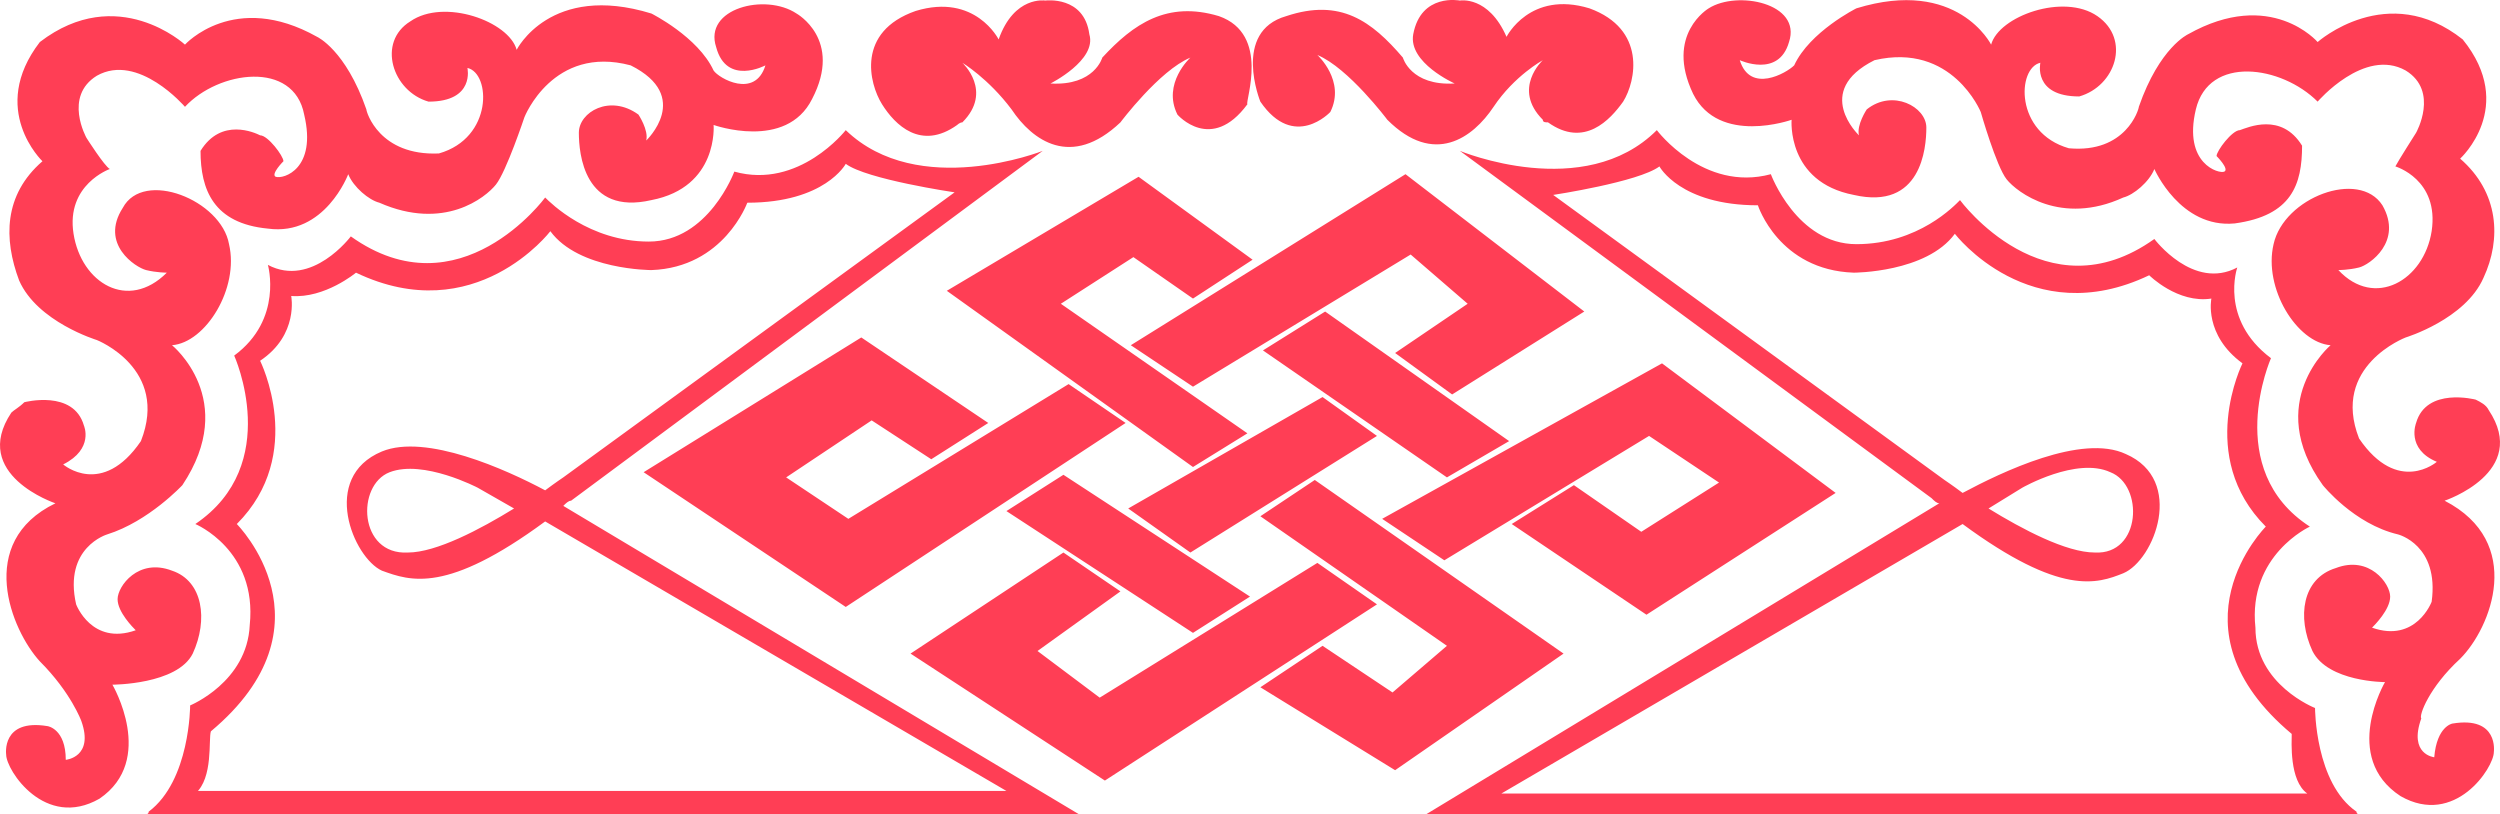 <?xml version="1.0" encoding="utf-8"?>
<!-- Generator: Adobe Illustrator 17.0.0, SVG Export Plug-In . SVG Version: 6.00 Build 0)  -->
<!DOCTYPE svg PUBLIC "-//W3C//DTD SVG 1.1//EN" "http://www.w3.org/Graphics/SVG/1.1/DTD/svg11.dtd">
<svg version="1.1" id="图层_1" xmlns="http://www.w3.org/2000/svg" xmlns:xlink="http://www.w3.org/1999/xlink" x="0px" y="0px"
	 width="395.151px" height="128.701px" viewBox="0 0 395.151 128.701" enable-background="new 0 0 395.151 128.701"
	 xml:space="preserve">
<path id="eqxiu" transform="scale(1,1)" fill="#FF3E55" d="M159.074,80.78l29.49,19.251l9.011-5.734l-29.49-19.251L159.074,80.78
	L159.074,80.78z M168.905,60.71L134.09,82.009l-9.83-6.553l13.516-9.011l9.42,6.144l9.011-5.734l-20.07-13.516l-34.405,21.298
	l31.948,21.298l44.235-29.081L168.905,60.71L168.905,60.71z M208.225,88.972L173.82,110.27l-9.83-7.373l13.107-9.42l-9.011-6.144
	l-24.166,15.974l30.719,20.07l43.007-27.852L208.225,88.972L208.225,88.972z M209.044,62.758L178.325,80.37l9.83,6.963l29.49-18.431
	L209.044,62.758L209.044,62.758z M199.214,81.599l29.49,20.479l-8.601,7.373l-11.059-7.373l-9.83,6.553l21.298,13.107l26.623-18.431
	l-39.32-27.442L199.214,81.599L199.214,81.599z M262.7,57.433l-44.235,24.575l9.83,6.553l32.357-19.66l11.059,7.373l-12.288,7.782
	l-10.649-7.373l-9.83,6.144l21.298,14.336l29.9-19.251L262.7,57.433L262.7,57.433z M238.534,69.721l-29.081-20.479l-9.83,6.144
	l29.081,20.07L238.534,69.721L238.534,69.721z M188.565,61.12l34.405-20.889l9.011,7.782l-11.468,7.782l9.011,6.553l20.889-13.107
	l-28.261-21.708l-43.416,27.033L188.565,61.12L188.565,61.12z M197.166,68.492l-29.49-20.479l11.468-7.373l9.42,6.553l9.42-6.144
	l-18.022-13.107l-30.309,18.022l38.911,27.852L197.166,68.492L197.166,68.492z M314.308,80.37l5.325-3.277
	c0,0,8.601-4.915,13.926-2.458c5.325,2.048,4.915,13.107-2.458,12.697C326.595,87.333,319.632,83.647,314.308,80.37L314.308,80.37z
	 M237.305,125.425l72.906-42.597c15.564,11.468,21.298,9.42,25.394,7.782c4.915-2.048,9.83-14.745,0.41-18.841
	c-6.963-3.277-19.66,2.867-25.804,6.144c-1.638-1.229-2.867-2.048-2.867-2.048L245.497,30.81l0,0c0,0,13.516-2.048,16.793-4.505
	c0,0,3.277,6.144,15.564,6.144c0,0,3.277,10.24,15.155,10.649c0,0,11.468,0,15.974-6.144c0,0,11.878,15.564,30.719,6.553
	c0,0,4.505,4.505,9.83,3.686c0,0-1.229,5.734,4.915,10.24c0,0-7.373,14.745,3.686,25.804c0,0-15.974,15.974,4.096,32.767
	c0,1.229-0.41,7.373,2.458,9.42L237.305,125.425L237.305,125.425z M365.916,111.908c0,0-9.421-3.686-9.421-12.697
	c-1.229-11.468,8.601-15.974,8.601-15.974c-13.926-9.011-6.144-26.623-6.144-26.623c-8.192-6.144-5.325-14.336-5.325-14.336
	c-6.963,3.686-13.107-4.505-13.107-4.505c-17.203,12.288-30.719-6.144-30.719-6.144c-0.819,0.819-6.553,6.963-16.383,6.963
	c-9.421,0-13.516-11.059-13.516-11.059c-10.649,2.867-18.022-6.963-18.022-6.963c-11.468,11.468-31.129,3.277-31.129,3.277
	l74.545,54.885c0.41,0.41,0.819,0.819,1.229,0.819l0,0l-81.098,49.15h147.451c0,0-0.41,0-0.41-0.41
	C365.916,123.786,365.916,111.908,365.916,111.908L365.916,111.908z M388.852,104.126c4.915-4.915,10.24-18.431-2.458-24.985
	c0,0,13.516-4.505,6.963-14.336c-0.41-0.819-1.229-1.229-2.048-1.638c0,0-7.782-2.048-9.421,3.686c0,0-1.638,4.096,3.277,6.144
	c0,0-6.144,5.325-12.288-3.686c-4.505-11.468,7.373-15.974,7.373-15.974s9.421-2.867,12.288-9.42
	c2.867-6.144,2.457-13.516-3.686-18.841c0,0,9.011-8.192,0.41-18.841c-11.878-9.42-22.937,0.41-22.937,0.41
	s-7.373-8.601-20.479-1.229c0,0-4.505,2.048-7.782,11.468c0,0.41-2.048,7.373-11.059,6.553c-8.601-2.458-8.192-12.697-4.505-13.516
	c0,0-1.229,5.325,6.144,5.325c5.734-1.638,8.192-9.011,2.867-12.697c-5.325-3.686-15.564,0-16.793,4.505
	c0,0-5.325-10.649-21.298-5.734c0,0-7.373,3.686-9.83,9.011c-1.229,1.229-6.963,4.505-8.601-0.819c0,0,6.144,2.867,7.782-2.867
	c2.048-6.144-8.192-8.192-12.697-5.325c0,0-6.963,4.096-2.458,13.516c4.096,8.192,15.564,4.096,15.564,4.096
	s-0.819,9.83,9.83,11.878c10.649,2.458,11.468-7.373,11.468-10.649s-5.325-6.144-9.421-2.867c0,0-1.638,2.458-1.229,4.096
	c0,0-7.373-6.963,2.458-11.878c12.288-2.867,16.793,8.192,16.793,8.192s2.457,8.601,4.096,10.649
	c1.638,2.048,8.601,7.373,18.431,2.867c1.638-0.41,4.096-2.458,4.915-4.505c0,0,4.096,9.42,12.697,8.601
	c9.011-1.229,10.649-6.144,10.649-12.288c-3.277-5.325-8.601-2.867-9.83-2.458c-1.229,0-3.686,3.277-3.686,4.096
	c0,0,2.048,2.048,1.229,2.458c-0.819,0.41-6.553-1.229-4.505-9.83s13.516-6.963,19.251-1.229c0,0,7.373-8.601,13.926-4.915
	c5.325,3.277,1.638,9.83,1.638,9.83s-2.867,4.505-3.277,5.325c0,0,6.963,2.048,5.734,10.24c-1.229,7.782-9.011,12.288-14.745,6.144
	c0,0,1.638,0,3.277-0.41c1.638-0.41,6.963-4.096,3.686-9.83c-3.686-5.734-15.564-1.229-17.203,6.144
	c-1.638,6.963,3.686,15.564,9.011,15.974c0,0-10.649,9.011-1.229,22.118c0,0,4.915,6.144,11.878,7.782c0,0,6.553,1.638,5.325,10.649
	c0,0-2.458,6.553-9.421,4.096c0.41-0.41,2.867-2.867,2.867-4.915c0-2.048-3.277-6.553-8.601-4.505
	c-5.325,1.638-6.144,7.782-3.686,13.107c2.457,4.915,11.468,4.915,11.468,4.915s-6.963,11.878,2.458,18.022
	c8.601,4.915,14.745-4.505,14.745-6.963c0,0,0.819-5.734-6.553-4.505c0,0-2.458,0.41-2.867,5.325c0,0-4.096-0.41-2.048-6.144
	C382.299,113.137,383.937,108.632,388.852,104.126L388.852,104.126z M236.077,16.884c3.277-4.915,7.782-7.373,7.782-7.373
	s-4.915,4.505,0,9.42c0,0.41,0.41,0.41,0.819,0.41c5.734,4.096,9.83-0.41,11.878-3.277c2.048-3.277,3.686-11.468-5.325-14.745
	c-9.42-2.867-13.107,4.505-13.107,4.505c-2.867-6.553-7.373-5.734-7.373-5.734s-6.144-1.229-7.373,5.325
	c-0.819,4.505,6.553,7.782,6.553,7.782c-6.963,0.41-8.192-4.096-8.192-4.096c-4.915-5.734-9.83-9.42-18.431-6.553
	c-8.601,2.458-4.096,13.516-4.096,13.516c5.325,7.782,11.059,1.638,11.059,1.638c2.458-4.915-2.048-9.011-2.048-9.011
	c4.915,2.048,11.059,10.24,11.059,10.24C226.656,26.305,232.8,21.799,236.077,16.884L236.077,16.884z M81.253,80.37
	c-5.325,3.277-12.288,6.963-16.793,6.963c-7.782,0.41-8.192-10.649-2.867-12.697c5.325-2.048,13.926,2.458,13.926,2.458
	L81.253,80.37L81.253,80.37z M30.874,125.425c2.867-2.458,2.048-8.601,2.458-9.83c20.07-16.793,4.096-32.767,4.096-32.767
	c11.059-11.059,3.686-25.804,3.686-25.804c6.144-4.096,4.915-10.24,4.915-10.24c5.325,0.41,10.24-3.686,10.24-3.686
	c18.841,9.011,30.719-6.553,30.719-6.553c4.505,6.144,15.974,6.144,15.974,6.144c11.468-0.41,15.155-10.649,15.155-10.649
	c12.288,0,15.564-6.144,15.564-6.144c3.277,2.458,17.203,4.505,17.203,4.505l0,0L89.035,75.455c0,0-1.229,0.819-2.867,2.048
	c-6.144-3.277-18.841-9.011-25.804-6.144c-9.83,4.096-4.505,16.793,0,18.841c4.505,1.638,10.24,3.686,25.804-7.782l72.906,42.597
	H30.874V125.425z M89.035,79.961c0.41-0.41,0.819-0.819,1.229-0.819l74.545-55.294c0,0-19.66,7.782-31.129-3.277
	c0,0-7.373,9.42-17.612,6.553c0,0-4.096,11.059-13.516,11.059s-15.564-6.144-16.383-6.963c0,0-13.516,18.431-30.719,6.144
	c0,0-6.144,8.192-13.107,4.505c0,0,2.458,8.601-5.325,14.336c0,0,7.782,17.203-6.144,26.623c0,0,9.83,4.096,8.601,15.974
	c-0.41,9.011-9.42,12.697-9.42,12.697s0,11.878-6.553,16.793c0,0.41-0.41,0.41-0.41,0.41h147.451L89.035,79.961L89.035,79.961
	L89.035,79.961z M30.464,103.307c2.458-5.325,1.638-11.468-3.277-13.107c-5.325-2.048-8.601,2.458-8.601,4.505
	c0,2.048,2.458,4.505,2.867,4.915c-6.963,2.458-9.42-4.096-9.42-4.096c-2.048-9.011,4.915-11.059,4.915-11.059
	c6.553-2.048,11.878-7.782,11.878-7.782c9.011-13.516-1.638-22.118-1.638-22.118c5.325-0.41,10.649-9.011,9.011-15.974
	c-1.229-6.963-13.516-11.878-16.793-5.734c-3.686,5.734,2.048,9.42,3.686,9.83c1.638,0.41,3.277,0.41,3.277,0.41
	c-6.144,6.144-13.516,1.638-14.745-6.144s5.734-10.24,5.734-10.24c-0.819-0.41-3.686-4.915-3.686-4.915s-3.686-6.553,1.638-9.83
	c6.553-3.686,13.926,4.915,13.926,4.915c5.325-5.734,17.203-7.373,18.841,1.229c2.048,8.601-3.277,10.24-4.505,9.83
	c-0.819-0.41,1.229-2.458,1.229-2.458c0-0.819-2.458-4.096-3.686-4.096c-0.819-0.41-6.144-2.867-9.42,2.458
	c0,6.144,2.048,11.468,10.649,12.288c9.011,1.229,12.697-8.601,12.697-8.601c0.819,2.048,3.277,4.096,4.915,4.505
	c10.24,4.505,16.793-0.819,18.431-2.867c1.638-2.048,4.505-10.649,4.505-10.649s4.505-11.468,16.793-8.192
	c9.83,4.915,2.458,11.878,2.458,11.878c0.41-1.638-1.229-4.096-1.229-4.096c-4.505-3.277-9.42-0.41-9.42,2.867
	s0.819,13.107,11.468,10.649c10.649-2.048,9.83-11.878,9.83-11.878s11.468,4.096,15.564-4.096c4.915-9.42-2.458-13.516-2.458-13.516
	c-4.915-3.277-14.745-0.819-12.697,5.325c1.638,6.144,7.782,2.867,7.782,2.867c-1.638,5.325-7.373,2.048-8.192,0.819
	c-2.458-5.325-9.83-9.011-9.83-9.011C86.987-2.776,81.663,7.874,81.663,7.874C80.434,3.368,70.194-0.318,64.87,3.368
	c-5.325,3.277-2.867,11.059,2.867,12.697c7.373,0,6.144-5.325,6.144-5.325c3.686,0.819,4.096,11.059-4.505,13.516
	c-9.42,0.41-11.468-6.553-11.468-6.963c-3.277-9.42-7.782-11.468-7.782-11.468C37.018-1.547,29.236,7.054,29.236,7.054
	s-10.649-9.83-22.937-0.41c-8.192,10.649,0.41,18.841,0.41,18.841C0.565,30.81,0.565,37.773,3.022,44.327
	c2.867,6.553,12.288,9.42,12.288,9.42s11.468,4.505,6.963,15.974c-6.144,9.011-12.288,3.686-12.288,3.686
	c4.915-2.458,3.277-6.144,3.277-6.144c-1.638-5.734-9.42-3.686-9.42-3.686c-0.819,0.819-1.638,1.229-2.048,1.638
	c-6.553,9.83,6.963,14.336,6.963,14.336c-12.697,6.144-6.963,20.07-2.458,24.985c4.915,4.915,6.553,9.42,6.553,9.42
	c2.048,5.734-2.458,6.144-2.458,6.144c0-4.915-2.867-5.325-2.867-5.325c-7.373-1.229-6.553,4.505-6.553,4.505
	c0,2.458,6.144,11.878,14.745,6.963c9.011-6.144,2.048-18.022,2.048-18.022S28.007,108.222,30.464,103.307L30.464,103.307z
	 M192.661,2.549c-8.192-2.458-13.516,1.229-18.431,6.553c0,0-1.229,4.505-8.192,4.096c0,0,7.373-3.686,6.144-7.782
	c-0.819-6.144-6.963-5.325-6.963-5.325s-4.915-0.819-7.373,6.144c0,0-3.686-7.373-13.107-4.505
	c-9.42,3.277-7.373,11.468-5.325,14.745c2.048,3.277,6.144,7.373,11.878,3.277c0,0,0.41-0.41,0.819-0.41c4.915-4.915,0-9.42,0-9.42
	s4.096,2.458,7.782,7.373c3.277,4.915,9.42,9.42,17.203,2.048c0,0,6.144-8.192,11.059-10.24c0,0-4.505,4.096-2.048,9.011
	c0,0,5.325,6.144,11.059-1.638C196.756,16.065,200.852,5.416,192.661,2.549L192.661,2.549z"/>
</svg>
